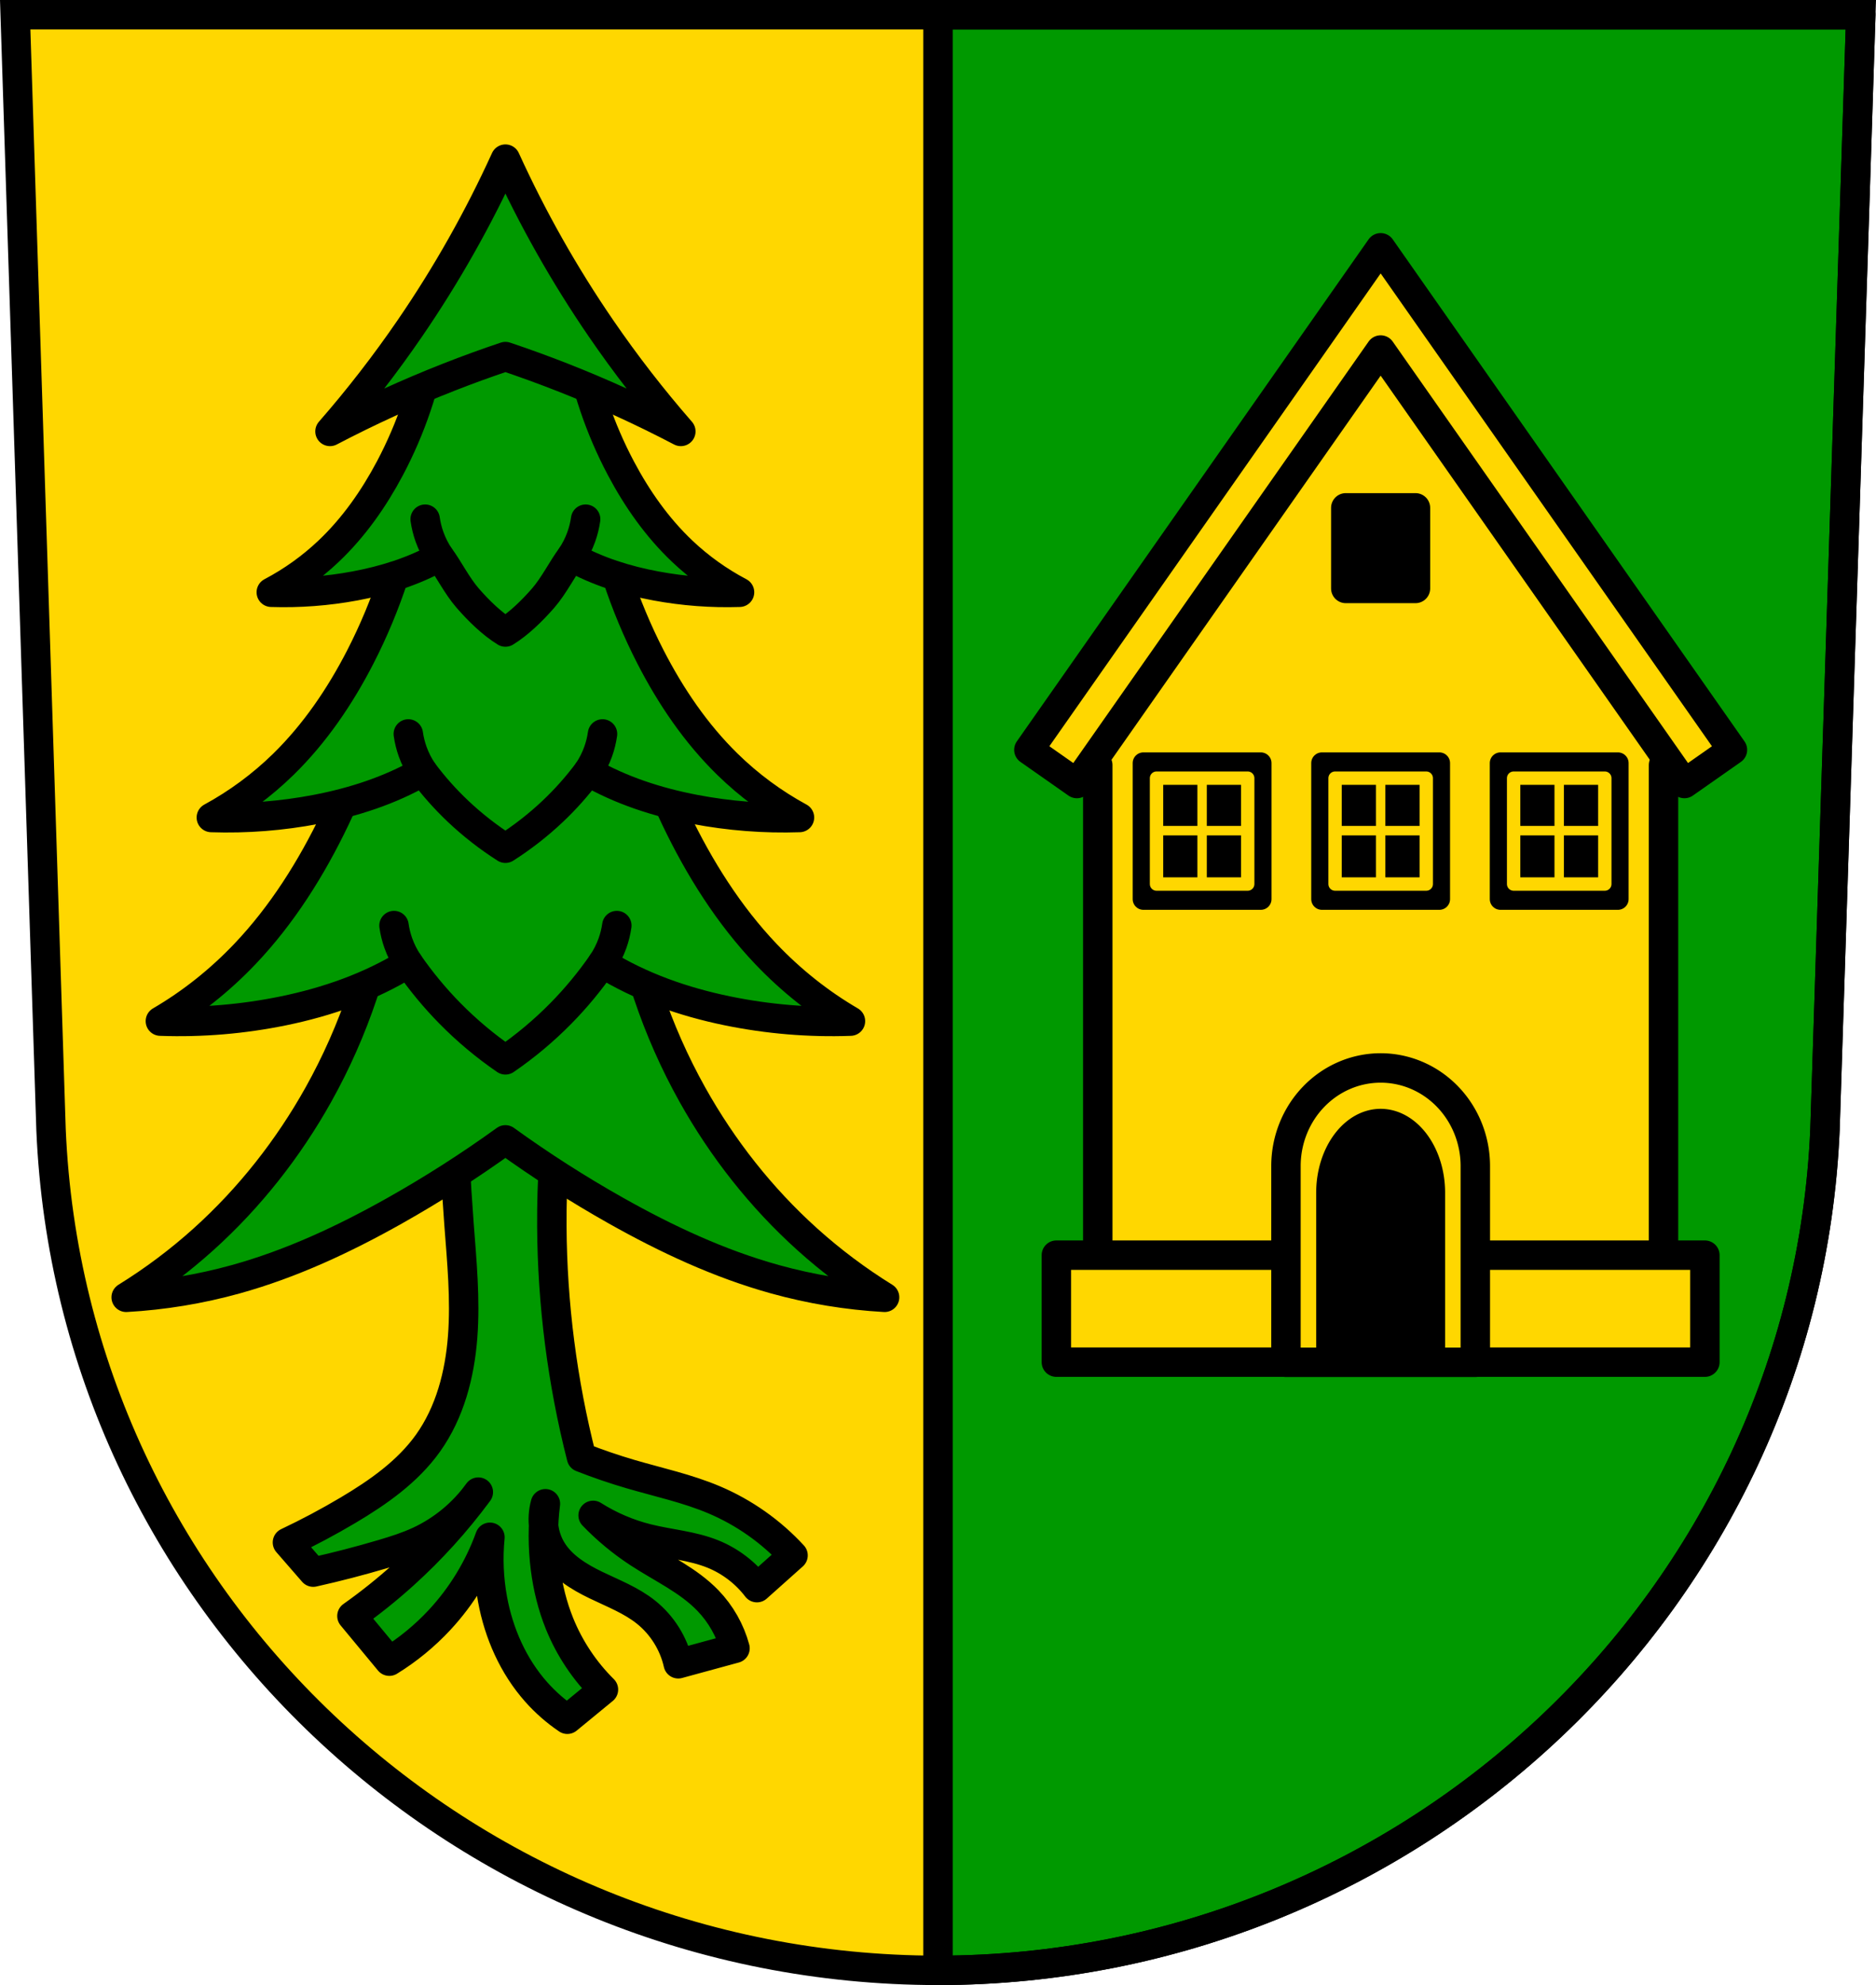 <svg xmlns="http://www.w3.org/2000/svg" xmlns:xlink="http://www.w3.org/1999/xlink" width="701.33" height="741.77" viewBox="0 0 701.334 741.769"><defs><path id="0" d="m513.07 329.49h43.898v50.829h-43.898z" stroke-width="8" stroke-linejoin="round" stroke="#000" stroke-linecap="round"/><path id="1" d="m556.97 354.91h-43.897" fill-rule="evenodd" fill="none" stroke-linecap="round" stroke-width="5" stroke="#ffd700"/><path id="2" d="m449.4 292.64v35.841" fill-rule="evenodd" fill="none" stroke-linecap="round" stroke-width="3.526" stroke="#ffd700"/></defs><path d="m5.68 5.5l13.398 416.62c7.415 175.25 153.92 314.05 331.59 314.14 177.51-.215 324.07-139.06 331.59-314.14l13.398-416.62h-344.98z" fill="#ffd700" fill-rule="evenodd"/><g transform="translate(-18.875-37.478)" stroke="#000"><g stroke-width="11"><path transform="translate(18.875 37.478)" d="m350.67 5.5v730.77c177.51-.215 324.07-139.06 331.59-314.14l13.398-416.62h-344.98z" fill="#090" stroke-linejoin="round" stroke-linecap="round"/><g fill-rule="evenodd"><path d="m24.555 42.978l13.398 416.62c7.415 175.25 153.92 314.05 331.59 314.14 177.51-.215 324.07-139.06 331.59-314.14l13.398-416.62h-344.98z" fill="none"/><g transform="translate(838.46)" fill="#090" stroke-linejoin="round"><path d="m-650.41 446.53c.393 16.09 1.197 32.17 2.411 48.22 1.064 14.06 2.442 28.18 1.372 42.24-1.07 14.06-4.754 28.25-12.945 39.731-7.61 10.666-18.629 18.386-29.896 25.07-7.361 4.369-14.926 8.393-22.663 12.05l9.644 11.09c8.754-1.948 17.441-4.2 26.04-6.751 4.586-1.361 9.161-2.812 13.502-4.822 8.799-4.074 16.519-10.452 22.18-18.323-8.259 11.188-17.644 21.544-27.967 30.861-6.116 5.52-12.56 10.675-19.288 15.43l13.984 16.877c6.925-4.266 13.27-9.472 18.806-15.43 8.255-8.885 14.693-19.451 18.806-30.861-.758 7.71-.432 15.525.964 23.15 2.336 12.747 7.774 25.04 16.395 34.718 3.419 3.837 7.316 7.247 11.573 10.126l13.502-11.09c-7.05-6.978-12.666-15.4-16.395-24.592-2.689-6.629-4.4-13.638-5.304-20.734-1.018-7.994-1.018-16.12 0-24.11-1.618 5.788-.723 12.231 2.411 17.359 3.706 6.06 10.09 9.951 16.488 13.04 6.401 3.089 13.158 5.672 18.712 10.11 6.04 4.822 10.368 11.746 12.05 19.288l21.22-5.786c-1.808-6.67-5.327-12.869-10.126-17.841-7.328-7.592-17.213-12.06-26.04-17.841-6.123-4.01-11.796-8.713-16.877-13.984 6.231 3.947 13.1 6.89 20.252 8.68 8.182 2.047 16.778 2.612 24.592 5.786 6.45 2.62 12.176 6.999 16.395 12.537l13.502-12.05c-8.188-8.891-18.289-16.01-29.414-20.734-10.07-4.275-20.844-6.569-31.343-9.644-6.197-1.815-12.313-3.907-18.323-6.269-7.189-28.18-10.923-57.23-11.09-86.31-.099-17.09 1.03-34.19 3.375-51.11l-40.505 1.929z"/><g transform="translate(18.875 37.478)"><path d="m-693.4 331.42c-3.758 27.19-12.637 53.674-26.04 77.63-11.274 20.16-25.75 38.552-42.916 54.01-8.971 8.08-18.666 15.348-28.932 21.699 13.851-.775 27.618-3.043 40.986-6.752 20.795-5.769 40.5-14.977 59.31-25.555 14.31-8.05 28.16-16.906 41.469-26.521 13.307 9.615 27.16 18.475 41.469 26.521 18.81 10.577 38.516 19.786 59.31 25.555 13.368 3.709 27.13 5.977 40.986 6.752-10.265-6.351-19.961-13.623-28.932-21.699-17.17-15.454-31.642-33.847-42.916-54.01-13.4-23.961-22.279-50.44-26.04-77.63h-43.881-43.881z"/><path d="m-689.44 228.23c-4.059 27.05-12.09 53.37-23.693 77.63-8.895 18.609-19.954 36.11-33.781 50.631-9.419 9.894-20.08 18.357-31.59 25.07 15.422.559 30.899-.737 46.07-3.857 16.246-3.342 32.32-8.914 46.658-17.814 4.625 6.69 9.822 12.985 15.529 18.779 6.335 6.432 13.289 12.254 20.734 17.359 7.445-5.105 14.398-10.927 20.732-17.359 5.707-5.795 10.904-12.09 15.529-18.781 14.339 8.901 30.414 14.474 46.66 17.816 15.167 3.12 30.644 4.416 46.07 3.857-11.507-6.717-22.17-15.18-31.59-25.07-13.827-14.524-24.886-32.02-33.781-50.631-11.6-24.267-19.634-50.587-23.693-77.63h-39.924-39.924z"/></g><path d="m-664.67 221.34c-3.46 21.45-10.308 42.33-20.19 61.57-7.582 14.759-17.01 28.637-28.793 40.16-8.03 7.847-17.12 14.559-26.925 19.886 13.145.443 26.336-.585 39.26-3.059 13.847-2.651 27.547-7.07 39.768-14.13 3.942 5.306 8.372 10.298 13.236 14.894 5.399 5.101 11.327 9.719 17.673 13.768 6.346-4.049 12.272-8.667 17.671-13.768 4.865-4.596 9.294-9.589 13.236-14.896 12.222 7.06 25.923 11.479 39.77 14.13 12.928 2.475 26.12 3.503 39.26 3.059-9.808-5.327-18.897-12.04-26.925-19.886-11.785-11.519-21.21-25.397-28.793-40.16-9.887-19.246-16.735-40.12-20.19-61.57h-34.03-34.03z"/><path d="m-657.73 164.93c-2.754 16.554-8.205 32.664-16.08 47.52-6.04 11.39-13.539 22.1-22.921 30.99-6.391 6.06-13.626 11.236-21.434 15.347 10.464.342 20.965-.451 31.26-2.361 11.02-2.046 21.929-5.456 31.658-10.904 3.138 4.095 6.426 10.792 10.537 15.494 4.147 4.744 9.02 9.5 14.07 12.625 5.05-3.125 9.921-7.881 14.07-12.625 4.11-4.703 7.398-11.4 10.537-15.495 9.729 5.448 20.636 8.859 31.659 10.905 10.291 1.91 20.792 2.703 31.26 2.361-7.808-4.111-15.04-9.291-21.434-15.347-9.382-8.89-16.885-19.6-22.921-30.99-7.871-14.853-13.322-30.963-16.08-47.52h-27.09z"/><path d="m-630.64 96.94c-10.04 22.04-21.992 43.2-35.684 63.17-9.204 13.425-19.19 26.314-29.896 38.576 14.406-7.548 29.22-14.311 44.36-20.252 7.01-2.749 14.08-5.322 21.22-7.715 7.135 2.393 14.211 4.966 21.22 7.715 15.14 5.94 29.955 12.704 44.36 20.252-10.704-12.263-20.692-25.15-29.896-38.576-13.691-19.971-25.644-41.13-35.682-63.17z"/></g><g fill="none" stroke-linecap="round"><path d="m183.21 245.52c-1.558-2.311-2.825-4.817-3.764-7.441-.764-2.137-1.311-4.352-1.628-6.6"/><path d="m232.42 245.52c1.558-2.311 2.825-4.817 3.764-7.441.764-2.137 1.311-4.352 1.628-6.6"/><path d="m176.91 325.77c-1.558-2.311-2.825-4.817-3.764-7.441-.764-2.137-1.311-4.352-1.628-6.6"/><path d="m238.73 325.77c1.558-2.311 2.825-4.817 3.764-7.441.764-2.137 1.311-4.352 1.628-6.6"/><path d="m171.56 397.37c-1.558-2.311-2.825-4.817-3.764-7.441-.764-2.137-1.311-4.352-1.628-6.6"/><path d="m244.08 397.37c1.558-2.311 2.825-4.817 3.764-7.441.764-2.137 1.311-4.352 1.628-6.6"/></g></g><g stroke-linejoin="round" stroke-linecap="round"><g fill="#ffd700"><path d="m535.02 147.33l-114.78 165.07 9.03 10.961v205.05h211.5v-205.05l9.03-10.961-114.78-165.07"/><path d="m413.79 506.49h242.45v39.979h-242.45z"/><path d="m535.02 130.07l-13.387 19.1-118.12 168.5 17.953 12.584 113.56-161.99 113.56 161.99 17.953-12.584-118.12-168.5-13.387-19.1"/></g><path d="m521.99 227.24h26.05v30.12h-26.05z"/><path d="m535.02 436.535a35.397 36.667 0 0 0 -35.396 36.668v73.33h70.793v-73.33a35.397 36.667 0 0 0 -35.396 -36.668z" fill="#ffd700"/></g></g><path d="m535.02 452.311a23.598 30.859 0 0 0 -23.598 30.859v61.717h47.2v-61.717A23.598 30.859 0 0 0 535.025 452.311" stroke-linejoin="round" stroke-linecap="round"/></g><use transform="translate(-85.62-44.35)" xlink:href="#0" width="701.33" height="741.77"/><use xlink:href="#2"/><use transform="matrix(.705 0 0 .705 71.962 60.18)" xlink:href="#1" width="701.33" height="741.77"/><g fill="none"><path d="m432.36 290.77h34.09v39.568h-34.09z" stroke="#ffd700" stroke-linejoin="round" stroke-linecap="round" stroke-width="5"/></g><g transform="translate(66.749)"><use transform="translate(-85.62-44.35)" xlink:href="#0" width="701.33" height="741.77"/><use xlink:href="#2"/><use transform="matrix(.705 0 0 .705 71.962 60.18)" xlink:href="#1" width="701.33" height="741.77"/><path d="m432.36 290.77h34.09v39.568h-34.09z" fill="none" stroke="#ffd700" stroke-linejoin="round" stroke-linecap="round" stroke-width="5" id="3"/></g><g transform="translate(133.5)"><use transform="translate(-85.62-44.35)" xlink:href="#0" width="701.33" height="741.77"/><use xlink:href="#2"/><use transform="matrix(.705 0 0 .705 71.962 60.18)" xlink:href="#1" width="701.33" height="741.77"/><use xlink:href="#3"/></g></svg>